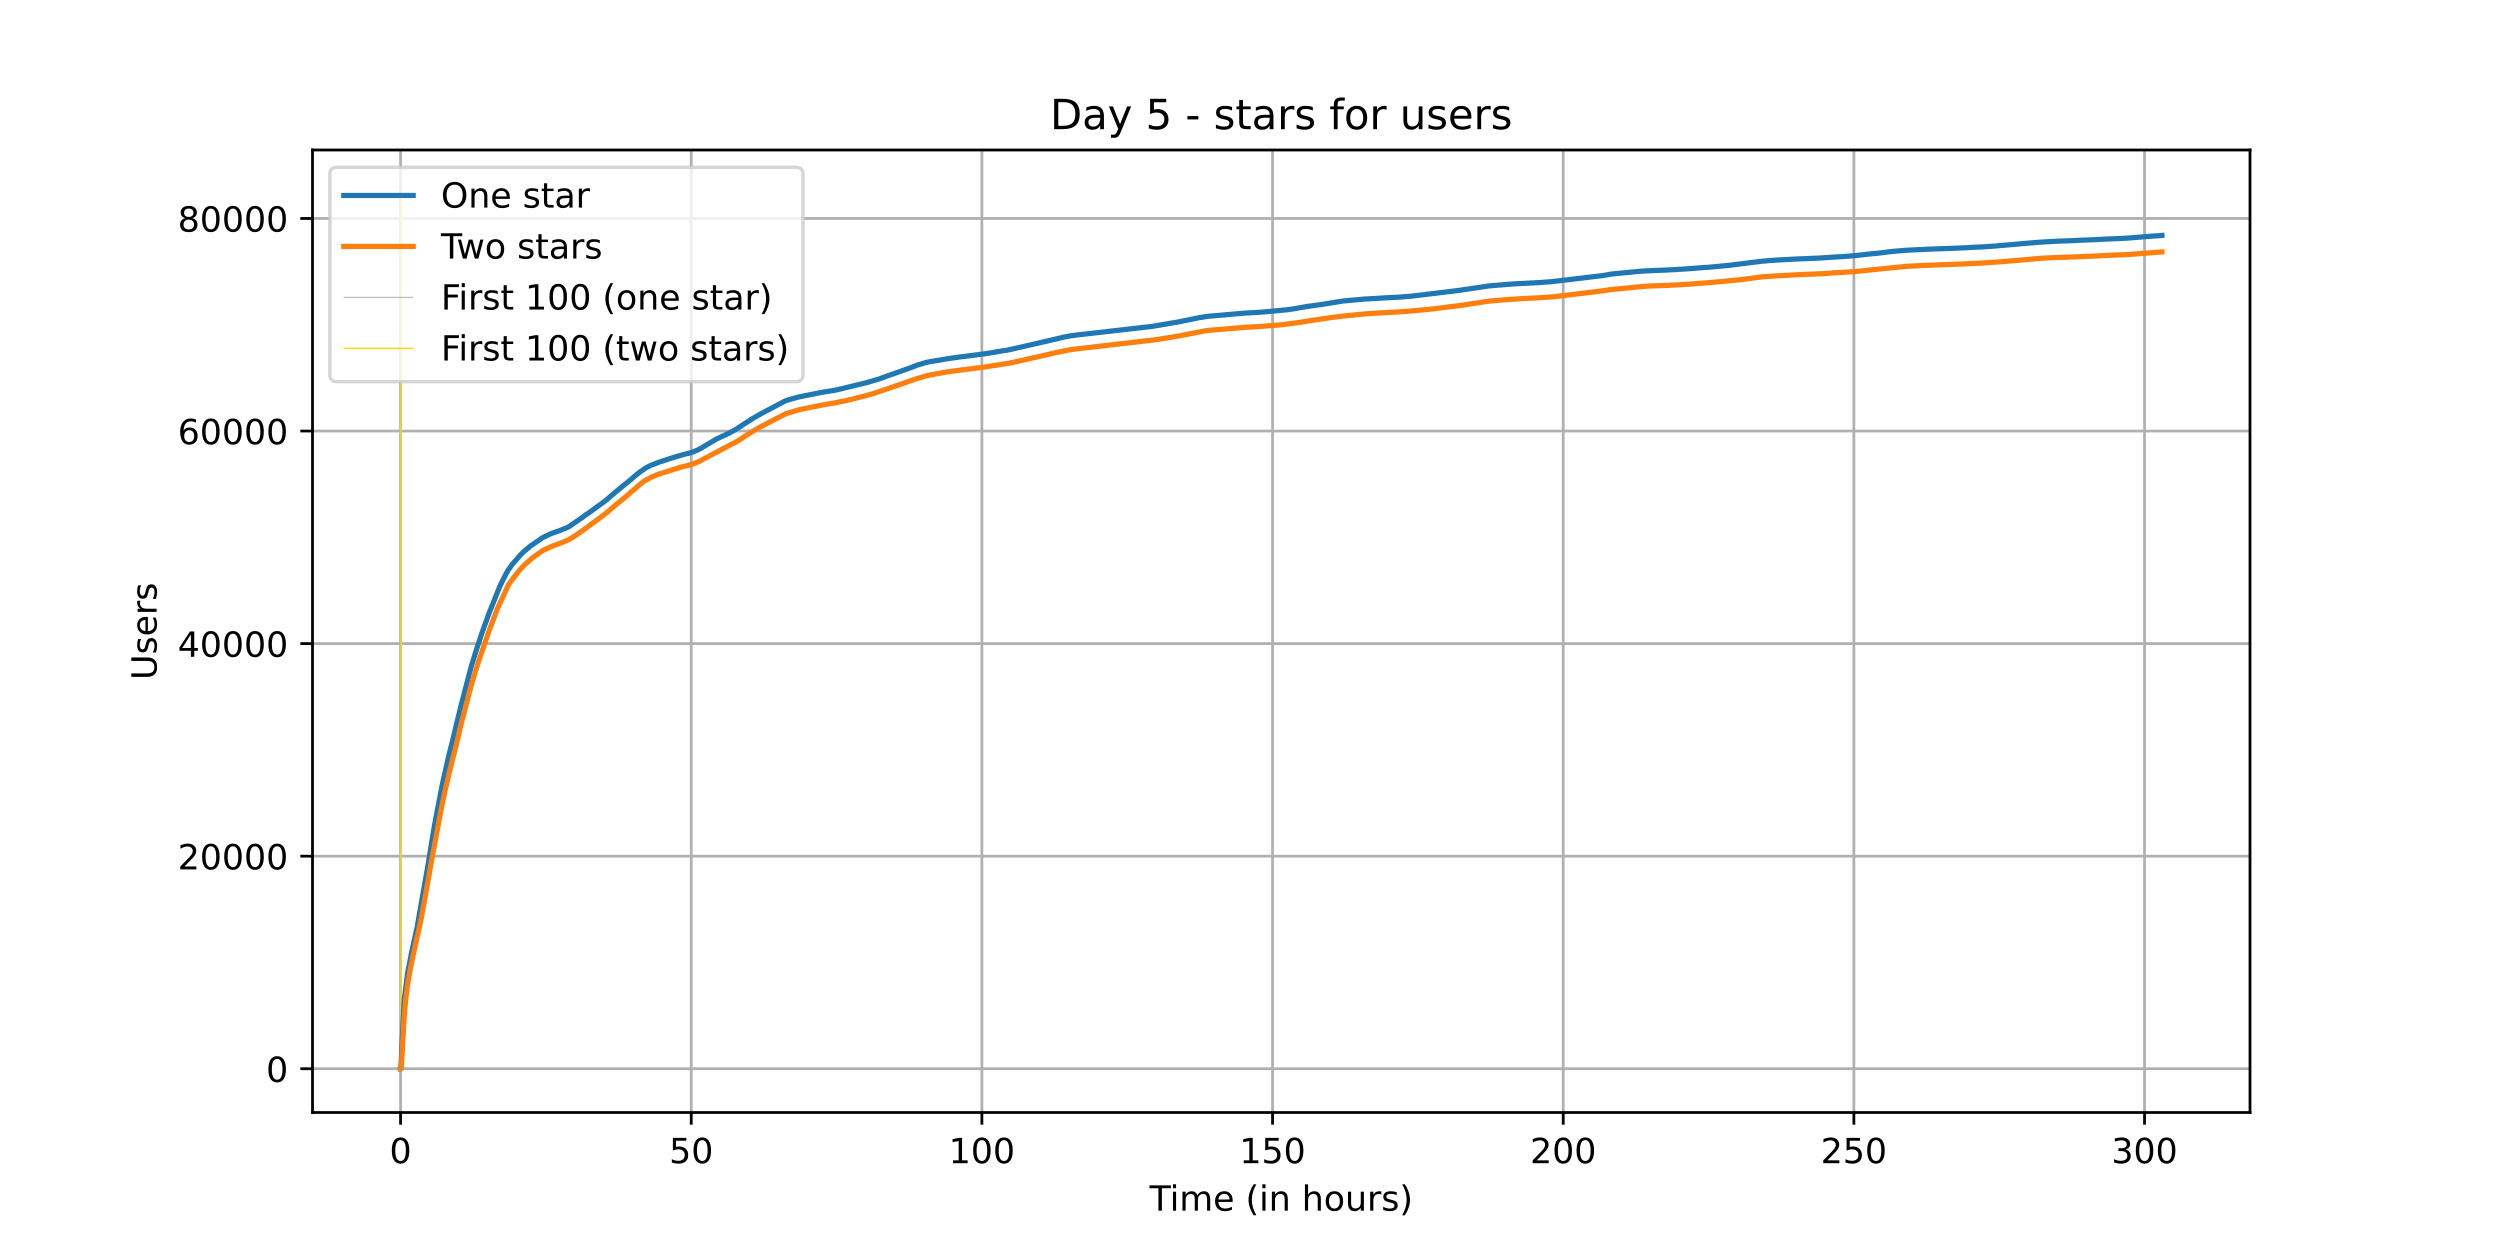 <?xml version="1.0" encoding="utf-8" standalone="no"?>
<!DOCTYPE svg PUBLIC "-//W3C//DTD SVG 1.1//EN"
  "http://www.w3.org/Graphics/SVG/1.1/DTD/svg11.dtd">
<!-- Created with matplotlib (https://matplotlib.org/) -->
<svg height="360pt" version="1.1" viewBox="0 0 720 360" width="720pt" xmlns="http://www.w3.org/2000/svg" xmlns:xlink="http://www.w3.org/1999/xlink">
 <defs>
  <style type="text/css">*{stroke-linecap:butt;stroke-linejoin:round;}</style>
 </defs>
 <g id="figure_1">
  <g id="patch_1">
   <path d="M 0 360 
L 720 360 
L 720 0 
L 0 0 
z
" style="fill:#ffffff;"/>
  </g>
  <g id="axes_1">
   <g id="patch_2">
    <path d="M 90 320.4 
L 648 320.4 
L 648 43.2 
L 90 43.2 
z
" style="fill:#ffffff;"/>
   </g>
   <g id="matplotlib.axis_1">
    <g id="xtick_1">
     <g id="line2d_1">
      <path clip-path="url(#pda68248642)" d="M 115.364 320.4 
L 115.364 43.2 
" style="fill:none;stroke:#b0b0b0;stroke-linecap:square;stroke-width:0.8;"/>
     </g>
     <g id="line2d_2">
      <defs>
       <path d="M 0 0 
L 0 3.5 
" id="m4385852917" style="stroke:#000000;stroke-width:0.8;"/>
      </defs>
      <g>
       <use style="stroke:#000000;stroke-width:0.8;" x="115.364" xlink:href="#m4385852917" y="320.4"/>
      </g>
     </g>
     <g id="text_1">
      <!-- 0 -->
      <g transform="translate(112.182 334.998)scale(0.1 -0.1)">
       <defs>
        <path d="M 31.781 66.406 
Q 24.172 66.406 20.328 58.906 
Q 16.5 51.422 16.5 36.375 
Q 16.5 21.391 20.328 13.891 
Q 24.172 6.391 31.781 6.391 
Q 39.453 6.391 43.281 13.891 
Q 47.125 21.391 47.125 36.375 
Q 47.125 51.422 43.281 58.906 
Q 39.453 66.406 31.781 66.406 
z
M 31.781 74.219 
Q 44.047 74.219 50.516 64.516 
Q 56.984 54.828 56.984 36.375 
Q 56.984 17.969 50.516 8.266 
Q 44.047 -1.422 31.781 -1.422 
Q 19.531 -1.422 13.062 8.266 
Q 6.594 17.969 6.594 36.375 
Q 6.594 54.828 13.062 64.516 
Q 19.531 74.219 31.781 74.219 
z
" id="DejaVuSans-48"/>
       </defs>
       <use xlink:href="#DejaVuSans-48"/>
      </g>
     </g>
    </g>
    <g id="xtick_2">
     <g id="line2d_3">
      <path clip-path="url(#pda68248642)" d="M 199.074 320.4 
L 199.074 43.2 
" style="fill:none;stroke:#b0b0b0;stroke-linecap:square;stroke-width:0.8;"/>
     </g>
     <g id="line2d_4">
      <g>
       <use style="stroke:#000000;stroke-width:0.8;" x="199.074" xlink:href="#m4385852917" y="320.4"/>
      </g>
     </g>
     <g id="text_2">
      <!-- 50 -->
      <g transform="translate(192.712 334.998)scale(0.1 -0.1)">
       <defs>
        <path d="M 10.797 72.906 
L 49.516 72.906 
L 49.516 64.594 
L 19.828 64.594 
L 19.828 46.734 
Q 21.969 47.469 24.109 47.828 
Q 26.266 48.188 28.422 48.188 
Q 40.625 48.188 47.75 41.5 
Q 54.891 34.812 54.891 23.391 
Q 54.891 11.625 47.562 5.094 
Q 40.234 -1.422 26.906 -1.422 
Q 22.312 -1.422 17.547 -0.641 
Q 12.797 0.141 7.719 1.703 
L 7.719 11.625 
Q 12.109 9.234 16.797 8.062 
Q 21.484 6.891 26.703 6.891 
Q 35.156 6.891 40.078 11.328 
Q 45.016 15.766 45.016 23.391 
Q 45.016 31 40.078 35.438 
Q 35.156 39.891 26.703 39.891 
Q 22.75 39.891 18.812 39.016 
Q 14.891 38.141 10.797 36.281 
z
" id="DejaVuSans-53"/>
       </defs>
       <use xlink:href="#DejaVuSans-53"/>
       <use x="63.623" xlink:href="#DejaVuSans-48"/>
      </g>
     </g>
    </g>
    <g id="xtick_3">
     <g id="line2d_5">
      <path clip-path="url(#pda68248642)" d="M 282.785 320.4 
L 282.785 43.2 
" style="fill:none;stroke:#b0b0b0;stroke-linecap:square;stroke-width:0.8;"/>
     </g>
     <g id="line2d_6">
      <g>
       <use style="stroke:#000000;stroke-width:0.8;" x="282.785" xlink:href="#m4385852917" y="320.4"/>
      </g>
     </g>
     <g id="text_3">
      <!-- 100 -->
      <g transform="translate(273.241 334.998)scale(0.1 -0.1)">
       <defs>
        <path d="M 12.406 8.297 
L 28.516 8.297 
L 28.516 63.922 
L 10.984 60.406 
L 10.984 69.391 
L 28.422 72.906 
L 38.281 72.906 
L 38.281 8.297 
L 54.391 8.297 
L 54.391 0 
L 12.406 0 
z
" id="DejaVuSans-49"/>
       </defs>
       <use xlink:href="#DejaVuSans-49"/>
       <use x="63.623" xlink:href="#DejaVuSans-48"/>
       <use x="127.246" xlink:href="#DejaVuSans-48"/>
      </g>
     </g>
    </g>
    <g id="xtick_4">
     <g id="line2d_7">
      <path clip-path="url(#pda68248642)" d="M 366.495 320.4 
L 366.495 43.2 
" style="fill:none;stroke:#b0b0b0;stroke-linecap:square;stroke-width:0.8;"/>
     </g>
     <g id="line2d_8">
      <g>
       <use style="stroke:#000000;stroke-width:0.8;" x="366.495" xlink:href="#m4385852917" y="320.4"/>
      </g>
     </g>
     <g id="text_4">
      <!-- 150 -->
      <g transform="translate(356.951 334.998)scale(0.1 -0.1)">
       <use xlink:href="#DejaVuSans-49"/>
       <use x="63.623" xlink:href="#DejaVuSans-53"/>
       <use x="127.246" xlink:href="#DejaVuSans-48"/>
      </g>
     </g>
    </g>
    <g id="xtick_5">
     <g id="line2d_9">
      <path clip-path="url(#pda68248642)" d="M 450.205 320.4 
L 450.205 43.2 
" style="fill:none;stroke:#b0b0b0;stroke-linecap:square;stroke-width:0.8;"/>
     </g>
     <g id="line2d_10">
      <g>
       <use style="stroke:#000000;stroke-width:0.8;" x="450.205" xlink:href="#m4385852917" y="320.4"/>
      </g>
     </g>
     <g id="text_5">
      <!-- 200 -->
      <g transform="translate(440.662 334.998)scale(0.1 -0.1)">
       <defs>
        <path d="M 19.188 8.297 
L 53.609 8.297 
L 53.609 0 
L 7.328 0 
L 7.328 8.297 
Q 12.938 14.109 22.625 23.891 
Q 32.328 33.688 34.812 36.531 
Q 39.547 41.844 41.422 45.531 
Q 43.312 49.219 43.312 52.781 
Q 43.312 58.594 39.234 62.25 
Q 35.156 65.922 28.609 65.922 
Q 23.969 65.922 18.812 64.312 
Q 13.672 62.703 7.812 59.422 
L 7.812 69.391 
Q 13.766 71.781 18.938 73 
Q 24.125 74.219 28.422 74.219 
Q 39.75 74.219 46.484 68.547 
Q 53.219 62.891 53.219 53.422 
Q 53.219 48.922 51.531 44.891 
Q 49.859 40.875 45.406 35.406 
Q 44.188 33.984 37.641 27.219 
Q 31.109 20.453 19.188 8.297 
z
" id="DejaVuSans-50"/>
       </defs>
       <use xlink:href="#DejaVuSans-50"/>
       <use x="63.623" xlink:href="#DejaVuSans-48"/>
       <use x="127.246" xlink:href="#DejaVuSans-48"/>
      </g>
     </g>
    </g>
    <g id="xtick_6">
     <g id="line2d_11">
      <path clip-path="url(#pda68248642)" d="M 533.916 320.4 
L 533.916 43.2 
" style="fill:none;stroke:#b0b0b0;stroke-linecap:square;stroke-width:0.8;"/>
     </g>
     <g id="line2d_12">
      <g>
       <use style="stroke:#000000;stroke-width:0.8;" x="533.916" xlink:href="#m4385852917" y="320.4"/>
      </g>
     </g>
     <g id="text_6">
      <!-- 250 -->
      <g transform="translate(524.372 334.998)scale(0.1 -0.1)">
       <use xlink:href="#DejaVuSans-50"/>
       <use x="63.623" xlink:href="#DejaVuSans-53"/>
       <use x="127.246" xlink:href="#DejaVuSans-48"/>
      </g>
     </g>
    </g>
    <g id="xtick_7">
     <g id="line2d_13">
      <path clip-path="url(#pda68248642)" d="M 617.626 320.4 
L 617.626 43.2 
" style="fill:none;stroke:#b0b0b0;stroke-linecap:square;stroke-width:0.8;"/>
     </g>
     <g id="line2d_14">
      <g>
       <use style="stroke:#000000;stroke-width:0.8;" x="617.626" xlink:href="#m4385852917" y="320.4"/>
      </g>
     </g>
     <g id="text_7">
      <!-- 300 -->
      <g transform="translate(608.083 334.998)scale(0.1 -0.1)">
       <defs>
        <path d="M 40.578 39.312 
Q 47.656 37.797 51.625 33 
Q 55.609 28.219 55.609 21.188 
Q 55.609 10.406 48.188 4.484 
Q 40.766 -1.422 27.094 -1.422 
Q 22.516 -1.422 17.656 -0.516 
Q 12.797 0.391 7.625 2.203 
L 7.625 11.719 
Q 11.719 9.328 16.594 8.109 
Q 21.484 6.891 26.812 6.891 
Q 36.078 6.891 40.938 10.547 
Q 45.797 14.203 45.797 21.188 
Q 45.797 27.641 41.281 31.266 
Q 36.766 34.906 28.719 34.906 
L 20.219 34.906 
L 20.219 43.016 
L 29.109 43.016 
Q 36.375 43.016 40.234 45.922 
Q 44.094 48.828 44.094 54.297 
Q 44.094 59.906 40.109 62.906 
Q 36.141 65.922 28.719 65.922 
Q 24.656 65.922 20.016 65.031 
Q 15.375 64.156 9.812 62.312 
L 9.812 71.094 
Q 15.438 72.656 20.344 73.438 
Q 25.25 74.219 29.594 74.219 
Q 40.828 74.219 47.359 69.109 
Q 53.906 64.016 53.906 55.328 
Q 53.906 49.266 50.438 45.094 
Q 46.969 40.922 40.578 39.312 
z
" id="DejaVuSans-51"/>
       </defs>
       <use xlink:href="#DejaVuSans-51"/>
       <use x="63.623" xlink:href="#DejaVuSans-48"/>
       <use x="127.246" xlink:href="#DejaVuSans-48"/>
      </g>
     </g>
    </g>
    <g id="text_8">
     <!-- Time (in hours) -->
     <g transform="translate(331.072 348.677)scale(0.1 -0.1)">
      <defs>
       <path d="M -0.297 72.906 
L 61.375 72.906 
L 61.375 64.594 
L 35.5 64.594 
L 35.5 0 
L 25.594 0 
L 25.594 64.594 
L -0.297 64.594 
z
" id="DejaVuSans-84"/>
       <path d="M 9.422 54.688 
L 18.406 54.688 
L 18.406 0 
L 9.422 0 
z
M 9.422 75.984 
L 18.406 75.984 
L 18.406 64.594 
L 9.422 64.594 
z
" id="DejaVuSans-105"/>
       <path d="M 52 44.188 
Q 55.375 50.25 60.062 53.125 
Q 64.75 56 71.094 56 
Q 79.641 56 84.281 50.016 
Q 88.922 44.047 88.922 33.016 
L 88.922 0 
L 79.891 0 
L 79.891 32.719 
Q 79.891 40.578 77.094 44.375 
Q 74.312 48.188 68.609 48.188 
Q 61.625 48.188 57.562 43.547 
Q 53.516 38.922 53.516 30.906 
L 53.516 0 
L 44.484 0 
L 44.484 32.719 
Q 44.484 40.625 41.703 44.406 
Q 38.922 48.188 33.109 48.188 
Q 26.219 48.188 22.156 43.531 
Q 18.109 38.875 18.109 30.906 
L 18.109 0 
L 9.078 0 
L 9.078 54.688 
L 18.109 54.688 
L 18.109 46.188 
Q 21.188 51.219 25.484 53.609 
Q 29.781 56 35.688 56 
Q 41.656 56 45.828 52.969 
Q 50 49.953 52 44.188 
z
" id="DejaVuSans-109"/>
       <path d="M 56.203 29.594 
L 56.203 25.203 
L 14.891 25.203 
Q 15.484 15.922 20.484 11.062 
Q 25.484 6.203 34.422 6.203 
Q 39.594 6.203 44.453 7.469 
Q 49.312 8.734 54.109 11.281 
L 54.109 2.781 
Q 49.266 0.734 44.188 -0.344 
Q 39.109 -1.422 33.891 -1.422 
Q 20.797 -1.422 13.156 6.188 
Q 5.516 13.812 5.516 26.812 
Q 5.516 40.234 12.766 48.109 
Q 20.016 56 32.328 56 
Q 43.359 56 49.781 48.891 
Q 56.203 41.797 56.203 29.594 
z
M 47.219 32.234 
Q 47.125 39.594 43.094 43.984 
Q 39.062 48.391 32.422 48.391 
Q 24.906 48.391 20.391 44.141 
Q 15.875 39.891 15.188 32.172 
z
" id="DejaVuSans-101"/>
       <path id="DejaVuSans-32"/>
       <path d="M 31 75.875 
Q 24.469 64.656 21.281 53.656 
Q 18.109 42.672 18.109 31.391 
Q 18.109 20.125 21.312 9.062 
Q 24.516 -2 31 -13.188 
L 23.188 -13.188 
Q 15.875 -1.703 12.234 9.375 
Q 8.594 20.453 8.594 31.391 
Q 8.594 42.281 12.203 53.312 
Q 15.828 64.359 23.188 75.875 
z
" id="DejaVuSans-40"/>
       <path d="M 54.891 33.016 
L 54.891 0 
L 45.906 0 
L 45.906 32.719 
Q 45.906 40.484 42.875 44.328 
Q 39.844 48.188 33.797 48.188 
Q 26.516 48.188 22.312 43.547 
Q 18.109 38.922 18.109 30.906 
L 18.109 0 
L 9.078 0 
L 9.078 54.688 
L 18.109 54.688 
L 18.109 46.188 
Q 21.344 51.125 25.703 53.562 
Q 30.078 56 35.797 56 
Q 45.219 56 50.047 50.172 
Q 54.891 44.344 54.891 33.016 
z
" id="DejaVuSans-110"/>
       <path d="M 54.891 33.016 
L 54.891 0 
L 45.906 0 
L 45.906 32.719 
Q 45.906 40.484 42.875 44.328 
Q 39.844 48.188 33.797 48.188 
Q 26.516 48.188 22.312 43.547 
Q 18.109 38.922 18.109 30.906 
L 18.109 0 
L 9.078 0 
L 9.078 75.984 
L 18.109 75.984 
L 18.109 46.188 
Q 21.344 51.125 25.703 53.562 
Q 30.078 56 35.797 56 
Q 45.219 56 50.047 50.172 
Q 54.891 44.344 54.891 33.016 
z
" id="DejaVuSans-104"/>
       <path d="M 30.609 48.391 
Q 23.391 48.391 19.188 42.75 
Q 14.984 37.109 14.984 27.297 
Q 14.984 17.484 19.156 11.844 
Q 23.344 6.203 30.609 6.203 
Q 37.797 6.203 41.984 11.859 
Q 46.188 17.531 46.188 27.297 
Q 46.188 37.016 41.984 42.703 
Q 37.797 48.391 30.609 48.391 
z
M 30.609 56 
Q 42.328 56 49.016 48.375 
Q 55.719 40.766 55.719 27.297 
Q 55.719 13.875 49.016 6.219 
Q 42.328 -1.422 30.609 -1.422 
Q 18.844 -1.422 12.172 6.219 
Q 5.516 13.875 5.516 27.297 
Q 5.516 40.766 12.172 48.375 
Q 18.844 56 30.609 56 
z
" id="DejaVuSans-111"/>
       <path d="M 8.5 21.578 
L 8.5 54.688 
L 17.484 54.688 
L 17.484 21.922 
Q 17.484 14.156 20.5 10.266 
Q 23.531 6.391 29.594 6.391 
Q 36.859 6.391 41.078 11.031 
Q 45.312 15.672 45.312 23.688 
L 45.312 54.688 
L 54.297 54.688 
L 54.297 0 
L 45.312 0 
L 45.312 8.406 
Q 42.047 3.422 37.719 1 
Q 33.406 -1.422 27.688 -1.422 
Q 18.266 -1.422 13.375 4.438 
Q 8.5 10.297 8.5 21.578 
z
M 31.109 56 
z
" id="DejaVuSans-117"/>
       <path d="M 41.109 46.297 
Q 39.594 47.172 37.812 47.578 
Q 36.031 48 33.891 48 
Q 26.266 48 22.188 43.047 
Q 18.109 38.094 18.109 28.812 
L 18.109 0 
L 9.078 0 
L 9.078 54.688 
L 18.109 54.688 
L 18.109 46.188 
Q 20.953 51.172 25.484 53.578 
Q 30.031 56 36.531 56 
Q 37.453 56 38.578 55.875 
Q 39.703 55.766 41.062 55.516 
z
" id="DejaVuSans-114"/>
       <path d="M 44.281 53.078 
L 44.281 44.578 
Q 40.484 46.531 36.375 47.5 
Q 32.281 48.484 27.875 48.484 
Q 21.188 48.484 17.844 46.438 
Q 14.5 44.391 14.5 40.281 
Q 14.5 37.156 16.891 35.375 
Q 19.281 33.594 26.516 31.984 
L 29.594 31.297 
Q 39.156 29.25 43.188 25.516 
Q 47.219 21.781 47.219 15.094 
Q 47.219 7.469 41.188 3.016 
Q 35.156 -1.422 24.609 -1.422 
Q 20.219 -1.422 15.453 -0.562 
Q 10.688 0.297 5.422 2 
L 5.422 11.281 
Q 10.406 8.688 15.234 7.391 
Q 20.062 6.109 24.812 6.109 
Q 31.156 6.109 34.562 8.281 
Q 37.984 10.453 37.984 14.406 
Q 37.984 18.062 35.516 20.016 
Q 33.062 21.969 24.703 23.781 
L 21.578 24.516 
Q 13.234 26.266 9.516 29.906 
Q 5.812 33.547 5.812 39.891 
Q 5.812 47.609 11.281 51.797 
Q 16.75 56 26.812 56 
Q 31.781 56 36.172 55.266 
Q 40.578 54.547 44.281 53.078 
z
" id="DejaVuSans-115"/>
       <path d="M 8.016 75.875 
L 15.828 75.875 
Q 23.141 64.359 26.781 53.312 
Q 30.422 42.281 30.422 31.391 
Q 30.422 20.453 26.781 9.375 
Q 23.141 -1.703 15.828 -13.188 
L 8.016 -13.188 
Q 14.5 -2 17.703 9.062 
Q 20.906 20.125 20.906 31.391 
Q 20.906 42.672 17.703 53.656 
Q 14.5 64.656 8.016 75.875 
z
" id="DejaVuSans-41"/>
      </defs>
      <use xlink:href="#DejaVuSans-84"/>
      <use x="57.959" xlink:href="#DejaVuSans-105"/>
      <use x="85.742" xlink:href="#DejaVuSans-109"/>
      <use x="183.154" xlink:href="#DejaVuSans-101"/>
      <use x="244.678" xlink:href="#DejaVuSans-32"/>
      <use x="276.465" xlink:href="#DejaVuSans-40"/>
      <use x="315.479" xlink:href="#DejaVuSans-105"/>
      <use x="343.262" xlink:href="#DejaVuSans-110"/>
      <use x="406.641" xlink:href="#DejaVuSans-32"/>
      <use x="438.428" xlink:href="#DejaVuSans-104"/>
      <use x="501.807" xlink:href="#DejaVuSans-111"/>
      <use x="562.988" xlink:href="#DejaVuSans-117"/>
      <use x="626.367" xlink:href="#DejaVuSans-114"/>
      <use x="667.48" xlink:href="#DejaVuSans-115"/>
      <use x="719.58" xlink:href="#DejaVuSans-41"/>
     </g>
    </g>
   </g>
   <g id="matplotlib.axis_2">
    <g id="ytick_1">
     <g id="line2d_15">
      <path clip-path="url(#pda68248642)" d="M 90 307.8 
L 648 307.8 
" style="fill:none;stroke:#b0b0b0;stroke-linecap:square;stroke-width:0.8;"/>
     </g>
     <g id="line2d_16">
      <defs>
       <path d="M 0 0 
L -3.5 0 
" id="mb5c62926d9" style="stroke:#000000;stroke-width:0.8;"/>
      </defs>
      <g>
       <use style="stroke:#000000;stroke-width:0.8;" x="90" xlink:href="#mb5c62926d9" y="307.8"/>
      </g>
     </g>
     <g id="text_9">
      <!-- 0 -->
      <g transform="translate(76.638 311.599)scale(0.1 -0.1)">
       <use xlink:href="#DejaVuSans-48"/>
      </g>
     </g>
    </g>
    <g id="ytick_2">
     <g id="line2d_17">
      <path clip-path="url(#pda68248642)" d="M 90 246.579 
L 648 246.579 
" style="fill:none;stroke:#b0b0b0;stroke-linecap:square;stroke-width:0.8;"/>
     </g>
     <g id="line2d_18">
      <g>
       <use style="stroke:#000000;stroke-width:0.8;" x="90" xlink:href="#mb5c62926d9" y="246.579"/>
      </g>
     </g>
     <g id="text_10">
      <!-- 20000 -->
      <g transform="translate(51.188 250.378)scale(0.1 -0.1)">
       <use xlink:href="#DejaVuSans-50"/>
       <use x="63.623" xlink:href="#DejaVuSans-48"/>
       <use x="127.246" xlink:href="#DejaVuSans-48"/>
       <use x="190.869" xlink:href="#DejaVuSans-48"/>
       <use x="254.492" xlink:href="#DejaVuSans-48"/>
      </g>
     </g>
    </g>
    <g id="ytick_3">
     <g id="line2d_19">
      <path clip-path="url(#pda68248642)" d="M 90 185.357 
L 648 185.357 
" style="fill:none;stroke:#b0b0b0;stroke-linecap:square;stroke-width:0.8;"/>
     </g>
     <g id="line2d_20">
      <g>
       <use style="stroke:#000000;stroke-width:0.8;" x="90" xlink:href="#mb5c62926d9" y="185.357"/>
      </g>
     </g>
     <g id="text_11">
      <!-- 40000 -->
      <g transform="translate(51.188 189.156)scale(0.1 -0.1)">
       <defs>
        <path d="M 37.797 64.312 
L 12.891 25.391 
L 37.797 25.391 
z
M 35.203 72.906 
L 47.609 72.906 
L 47.609 25.391 
L 58.016 25.391 
L 58.016 17.188 
L 47.609 17.188 
L 47.609 0 
L 37.797 0 
L 37.797 17.188 
L 4.891 17.188 
L 4.891 26.703 
z
" id="DejaVuSans-52"/>
       </defs>
       <use xlink:href="#DejaVuSans-52"/>
       <use x="63.623" xlink:href="#DejaVuSans-48"/>
       <use x="127.246" xlink:href="#DejaVuSans-48"/>
       <use x="190.869" xlink:href="#DejaVuSans-48"/>
       <use x="254.492" xlink:href="#DejaVuSans-48"/>
      </g>
     </g>
    </g>
    <g id="ytick_4">
     <g id="line2d_21">
      <path clip-path="url(#pda68248642)" d="M 90 124.136 
L 648 124.136 
" style="fill:none;stroke:#b0b0b0;stroke-linecap:square;stroke-width:0.8;"/>
     </g>
     <g id="line2d_22">
      <g>
       <use style="stroke:#000000;stroke-width:0.8;" x="90" xlink:href="#mb5c62926d9" y="124.136"/>
      </g>
     </g>
     <g id="text_12">
      <!-- 60000 -->
      <g transform="translate(51.188 127.935)scale(0.1 -0.1)">
       <defs>
        <path d="M 33.016 40.375 
Q 26.375 40.375 22.484 35.828 
Q 18.609 31.297 18.609 23.391 
Q 18.609 15.531 22.484 10.953 
Q 26.375 6.391 33.016 6.391 
Q 39.656 6.391 43.531 10.953 
Q 47.406 15.531 47.406 23.391 
Q 47.406 31.297 43.531 35.828 
Q 39.656 40.375 33.016 40.375 
z
M 52.594 71.297 
L 52.594 62.312 
Q 48.875 64.062 45.094 64.984 
Q 41.312 65.922 37.594 65.922 
Q 27.828 65.922 22.672 59.328 
Q 17.531 52.734 16.797 39.406 
Q 19.672 43.656 24.016 45.922 
Q 28.375 48.188 33.594 48.188 
Q 44.578 48.188 50.953 41.516 
Q 57.328 34.859 57.328 23.391 
Q 57.328 12.156 50.688 5.359 
Q 44.047 -1.422 33.016 -1.422 
Q 20.359 -1.422 13.672 8.266 
Q 6.984 17.969 6.984 36.375 
Q 6.984 53.656 15.188 63.938 
Q 23.391 74.219 37.203 74.219 
Q 40.922 74.219 44.703 73.484 
Q 48.484 72.75 52.594 71.297 
z
" id="DejaVuSans-54"/>
       </defs>
       <use xlink:href="#DejaVuSans-54"/>
       <use x="63.623" xlink:href="#DejaVuSans-48"/>
       <use x="127.246" xlink:href="#DejaVuSans-48"/>
       <use x="190.869" xlink:href="#DejaVuSans-48"/>
       <use x="254.492" xlink:href="#DejaVuSans-48"/>
      </g>
     </g>
    </g>
    <g id="ytick_5">
     <g id="line2d_23">
      <path clip-path="url(#pda68248642)" d="M 90 62.915 
L 648 62.915 
" style="fill:none;stroke:#b0b0b0;stroke-linecap:square;stroke-width:0.8;"/>
     </g>
     <g id="line2d_24">
      <g>
       <use style="stroke:#000000;stroke-width:0.8;" x="90" xlink:href="#mb5c62926d9" y="62.915"/>
      </g>
     </g>
     <g id="text_13">
      <!-- 80000 -->
      <g transform="translate(51.188 66.714)scale(0.1 -0.1)">
       <defs>
        <path d="M 31.781 34.625 
Q 24.75 34.625 20.719 30.859 
Q 16.703 27.094 16.703 20.516 
Q 16.703 13.922 20.719 10.156 
Q 24.75 6.391 31.781 6.391 
Q 38.812 6.391 42.859 10.172 
Q 46.922 13.969 46.922 20.516 
Q 46.922 27.094 42.891 30.859 
Q 38.875 34.625 31.781 34.625 
z
M 21.922 38.812 
Q 15.578 40.375 12.031 44.719 
Q 8.5 49.078 8.5 55.328 
Q 8.5 64.062 14.719 69.141 
Q 20.953 74.219 31.781 74.219 
Q 42.672 74.219 48.875 69.141 
Q 55.078 64.062 55.078 55.328 
Q 55.078 49.078 51.531 44.719 
Q 48 40.375 41.703 38.812 
Q 48.828 37.156 52.797 32.312 
Q 56.781 27.484 56.781 20.516 
Q 56.781 9.906 50.312 4.234 
Q 43.844 -1.422 31.781 -1.422 
Q 19.734 -1.422 13.25 4.234 
Q 6.781 9.906 6.781 20.516 
Q 6.781 27.484 10.781 32.312 
Q 14.797 37.156 21.922 38.812 
z
M 18.312 54.391 
Q 18.312 48.734 21.844 45.562 
Q 25.391 42.391 31.781 42.391 
Q 38.141 42.391 41.719 45.562 
Q 45.312 48.734 45.312 54.391 
Q 45.312 60.062 41.719 63.234 
Q 38.141 66.406 31.781 66.406 
Q 25.391 66.406 21.844 63.234 
Q 18.312 60.062 18.312 54.391 
z
" id="DejaVuSans-56"/>
       </defs>
       <use xlink:href="#DejaVuSans-56"/>
       <use x="63.623" xlink:href="#DejaVuSans-48"/>
       <use x="127.246" xlink:href="#DejaVuSans-48"/>
       <use x="190.869" xlink:href="#DejaVuSans-48"/>
       <use x="254.492" xlink:href="#DejaVuSans-48"/>
      </g>
     </g>
    </g>
    <g id="text_14">
     <!-- Users -->
     <g transform="translate(45.108 195.801)rotate(-90)scale(0.1 -0.1)">
      <defs>
       <path d="M 8.688 72.906 
L 18.609 72.906 
L 18.609 28.609 
Q 18.609 16.891 22.844 11.734 
Q 27.094 6.594 36.625 6.594 
Q 46.094 6.594 50.344 11.734 
Q 54.594 16.891 54.594 28.609 
L 54.594 72.906 
L 64.5 72.906 
L 64.5 27.391 
Q 64.5 13.141 57.438 5.859 
Q 50.391 -1.422 36.625 -1.422 
Q 22.797 -1.422 15.734 5.859 
Q 8.688 13.141 8.688 27.391 
z
" id="DejaVuSans-85"/>
      </defs>
      <use xlink:href="#DejaVuSans-85"/>
      <use x="73.193" xlink:href="#DejaVuSans-115"/>
      <use x="125.293" xlink:href="#DejaVuSans-101"/>
      <use x="186.816" xlink:href="#DejaVuSans-114"/>
      <use x="227.93" xlink:href="#DejaVuSans-115"/>
     </g>
    </g>
   </g>
   <g id="LineCollection_1">
    <path clip-path="url(#pda68248642)" d="M 115.473 307.8 
L 115.473 55.8 
" style="fill:none;stroke:#c0c0c0;stroke-width:0.4;"/>
   </g>
   <g id="LineCollection_2">
    <path clip-path="url(#pda68248642)" d="M 115.528 307.8 
L 115.528 55.8 
" style="fill:none;stroke:#ffd700;stroke-width:0.4;"/>
   </g>
   <g id="line2d_25">
    <path clip-path="url(#pda68248642)" d="M 115.364 307.8 
L 115.421 307.785 
L 115.504 307.071 
L 115.771 300.539 
L 116.443 287.762 
L 117.401 280.195 
L 118.6 274.033 
L 118.766 273.32 
L 120.162 266.898 
L 123.336 248.755 
L 124.739 240.046 
L 124.91 239.024 
L 125.186 237.503 
L 125.956 233.346 
L 126.263 231.766 
L 127.422 225.763 
L 129.108 218.258 
L 129.797 215.469 
L 130.076 214.361 
L 130.712 211.826 
L 132.095 206.007 
L 132.731 203.418 
L 135.566 192.499 
L 135.732 191.92 
L 136.077 190.791 
L 136.339 189.937 
L 136.907 188.103 
L 137.14 187.326 
L 138.658 182.7 
L 139.257 181.007 
L 139.506 180.297 
L 139.7 179.795 
L 140.784 176.783 
L 141.033 176.153 
L 143.821 169.176 
L 144.346 168.047 
L 144.346 168.047 
L 144.842 167.034 
L 144.871 166.972 
L 145.562 165.607 
L 146.341 164.187 
L 146.747 163.657 
L 147.502 162.568 
L 150.144 159.537 
L 150.42 159.295 
L 150.959 158.766 
L 151.401 158.429 
L 152.591 157.422 
L 152.767 157.263 
L 156.249 154.851 
L 157.989 154.015 
L 158.209 153.905 
L 158.761 153.666 
L 159.59 153.372 
L 160.073 153.185 
L 161.014 152.876 
L 161.373 152.726 
L 163.143 152.019 
L 163.558 151.839 
L 163.806 151.707 
L 167.899 148.888 
L 168.59 148.343 
L 169.807 147.541 
L 170.277 147.189 
L 173.734 144.666 
L 174.01 144.461 
L 174.619 144.002 
L 175.835 142.937 
L 177.743 141.333 
L 179.844 139.6 
L 180.84 138.82 
L 181.365 138.345 
L 181.753 138.058 
L 182.997 136.959 
L 183.218 136.775 
L 184.352 135.897 
L 185.845 134.859 
L 186.094 134.697 
L 186.453 134.522 
L 187.283 134.1 
L 189.965 133.041 
L 190.546 132.869 
L 191.625 132.505 
L 192.592 132.183 
L 193.146 132 
L 194.472 131.596 
L 194.86 131.467 
L 197.044 130.873 
L 197.404 130.763 
L 198.509 130.506 
L 199.09 130.335 
L 200.86 129.64 
L 201.164 129.465 
L 201.579 129.266 
L 205.063 127.197 
L 205.45 126.964 
L 205.837 126.732 
L 206.224 126.496 
L 209.736 124.852 
L 209.985 124.711 
L 211.534 123.9 
L 216.485 120.711 
L 216.817 120.493 
L 217.453 120.135 
L 218.394 119.609 
L 218.753 119.376 
L 225.835 115.614 
L 226.388 115.381 
L 226.886 115.222 
L 227.882 114.898 
L 228.131 114.861 
L 230.233 114.279 
L 230.925 114.163 
L 232.031 113.93 
L 236.897 112.957 
L 237.561 112.847 
L 240.3 112.433 
L 241.466 112.158 
L 242.464 111.938 
L 246.367 110.976 
L 246.782 110.869 
L 247.252 110.759 
L 248.552 110.441 
L 249.603 110.214 
L 250.571 109.908 
L 252.202 109.431 
L 252.922 109.235 
L 253.779 108.932 
L 255.605 108.249 
L 256.49 107.949 
L 257.099 107.741 
L 262.188 105.923 
L 264.373 105.084 
L 267.195 104.267 
L 269.242 103.927 
L 271.123 103.621 
L 271.704 103.51 
L 272.423 103.382 
L 273.198 103.272 
L 274.636 103.06 
L 275.411 102.953 
L 276.821 102.748 
L 277.871 102.638 
L 283.789 101.867 
L 284.065 101.815 
L 285.614 101.585 
L 286.278 101.481 
L 286.803 101.368 
L 288.545 101.065 
L 288.96 100.991 
L 289.928 100.881 
L 290.869 100.685 
L 291.34 100.575 
L 304.756 97.483 
L 304.977 97.413 
L 305.503 97.312 
L 306.222 97.11 
L 307.66 96.853 
L 307.965 96.779 
L 308.684 96.669 
L 309.79 96.534 
L 310.51 96.427 
L 311.45 96.329 
L 331.938 93.984 
L 332.187 93.932 
L 332.879 93.825 
L 333.349 93.739 
L 335.507 93.375 
L 336.171 93.271 
L 337.001 93.106 
L 339.158 92.763 
L 339.684 92.653 
L 345.47 91.474 
L 346.217 91.367 
L 346.991 91.223 
L 347.738 91.113 
L 352.082 90.74 
L 353.162 90.633 
L 353.909 90.577 
L 358.748 90.149 
L 360.989 90.039 
L 363.146 89.907 
L 364.473 89.797 
L 370.619 89.221 
L 371.393 89.114 
L 372.97 88.882 
L 374.352 88.621 
L 374.739 88.563 
L 376.426 88.266 
L 376.757 88.205 
L 377.255 88.156 
L 378.057 88.046 
L 378.306 88.003 
L 379.633 87.826 
L 380.491 87.715 
L 382.51 87.376 
L 383.284 87.271 
L 383.506 87.216 
L 385.719 86.867 
L 386.051 86.806 
L 386.77 86.696 
L 392.911 86.133 
L 394.792 86.023 
L 396.672 85.928 
L 398.276 85.817 
L 400.405 85.695 
L 402.811 85.585 
L 406.491 85.285 
L 407.432 85.175 
L 419.959 83.666 
L 420.484 83.598 
L 421.175 83.494 
L 421.701 83.384 
L 422.613 83.274 
L 424.244 83.02 
L 425.102 82.909 
L 425.738 82.811 
L 428.254 82.426 
L 428.669 82.358 
L 432.65 82.025 
L 433.978 81.915 
L 436.798 81.713 
L 444.074 81.339 
L 444.958 81.25 
L 446.701 81.14 
L 461.137 79.42 
L 462.741 79.175 
L 463.321 79.065 
L 464.095 78.924 
L 472.613 78.1 
L 474.659 77.99 
L 476.401 77.908 
L 479.277 77.797 
L 481.075 77.712 
L 483.121 77.605 
L 483.84 77.553 
L 485.72 77.442 
L 486.467 77.387 
L 490.228 77.084 
L 492.002 76.974 
L 497.781 76.438 
L 498.666 76.328 
L 506.715 75.321 
L 507.739 75.205 
L 509.094 75.095 
L 509.952 75.015 
L 511.611 74.905 
L 513.492 74.81 
L 515.262 74.7 
L 517.115 74.608 
L 519.881 74.498 
L 521.46 74.43 
L 523.98 74.32 
L 526.386 74.167 
L 527.741 74.063 
L 528.156 74.038 
L 530.23 73.931 
L 530.949 73.882 
L 534.378 73.61 
L 535.373 73.503 
L 535.623 73.466 
L 536.562 73.359 
L 537.143 73.282 
L 538.249 73.172 
L 539.19 73.074 
L 540.379 72.964 
L 541.32 72.869 
L 542.26 72.762 
L 543.616 72.572 
L 544.584 72.468 
L 544.999 72.407 
L 549.01 72.07 
L 551.334 71.963 
L 551.998 71.926 
L 554.376 71.816 
L 555.068 71.776 
L 557.86 71.669 
L 558.469 71.648 
L 561.842 71.538 
L 563.501 71.467 
L 566.101 71.357 
L 568.313 71.219 
L 570.995 71.109 
L 573.651 70.922 
L 575.172 70.818 
L 575.698 70.754 
L 577.025 70.644 
L 581.341 70.273 
L 582.393 70.163 
L 586.404 69.833 
L 588.008 69.722 
L 590.193 69.594 
L 592.047 69.484 
L 593.596 69.422 
L 596.887 69.312 
L 598.822 69.205 
L 601.589 69.095 
L 603.138 69.034 
L 605.103 68.923 
L 606.928 68.832 
L 609.97 68.721 
L 611.823 68.623 
L 613.565 68.513 
L 617.298 68.207 
L 618.598 68.1 
L 619.372 68.039 
L 621.779 67.88 
L 622.636 67.8 
L 622.636 67.8 
" style="fill:none;stroke:#1f77b4;stroke-linecap:square;stroke-width:1.5;"/>
   </g>
   <g id="line2d_26">
    <path clip-path="url(#pda68248642)" d="M 115.364 307.8 
L 115.476 307.754 
L 115.585 306.964 
L 115.855 302.419 
L 116.332 294.031 
L 116.802 288.325 
L 117.355 283.709 
L 118.102 279.421 
L 119.015 275.019 
L 121.238 264.924 
L 123.474 252.588 
L 124.026 249.331 
L 126.925 233.762 
L 127.395 231.429 
L 128.03 228.43 
L 128.445 226.553 
L 129.496 222.075 
L 130.242 219.093 
L 130.795 216.935 
L 131.321 214.826 
L 131.708 213.185 
L 132.143 211.346 
L 132.502 209.806 
L 132.621 209.338 
L 133.192 206.987 
L 133.422 206.182 
L 134.777 200.938 
L 135.524 198.11 
L 135.883 196.827 
L 137.195 192.499 
L 137.681 191.002 
L 138.013 189.918 
L 138.437 188.672 
L 139.128 186.719 
L 139.866 184.509 
L 139.948 184.307 
L 140.895 181.574 
L 143.241 175.326 
L 146.507 168.292 
L 149.134 164.778 
L 150.061 163.743 
L 150.268 163.495 
L 151.58 162.2 
L 151.994 161.873 
L 153.088 160.89 
L 153.365 160.682 
L 153.558 160.511 
L 153.89 160.269 
L 154.222 160.045 
L 154.507 159.834 
L 156.277 158.582 
L 157.906 157.795 
L 158.375 157.584 
L 159.286 157.208 
L 160.087 156.92 
L 160.323 156.822 
L 160.627 156.712 
L 162.368 156.051 
L 162.922 155.818 
L 163.889 155.377 
L 165.769 154.223 
L 167.595 152.956 
L 168.369 152.399 
L 173.181 148.839 
L 173.706 148.425 
L 174.342 147.942 
L 174.674 147.685 
L 177.743 145.083 
L 177.964 144.902 
L 180.702 142.64 
L 180.951 142.447 
L 181.338 142.11 
L 181.587 141.85 
L 182.167 141.373 
L 182.305 141.275 
L 182.637 141.002 
L 182.858 140.767 
L 183.329 140.357 
L 183.522 140.179 
L 184.02 139.747 
L 185.513 138.575 
L 185.928 138.327 
L 186.481 138.024 
L 187.062 137.721 
L 187.642 137.406 
L 188.638 136.977 
L 189.164 136.76 
L 189.412 136.637 
L 196.187 134.519 
L 196.961 134.326 
L 198.343 133.98 
L 198.786 133.87 
L 199.92 133.484 
L 201.275 132.94 
L 201.606 132.756 
L 208.851 128.902 
L 209.099 128.783 
L 209.404 128.636 
L 210.511 128.036 
L 211.286 127.662 
L 211.7 127.476 
L 212.115 127.169 
L 213.167 126.585 
L 213.361 126.453 
L 214.881 125.425 
L 216.264 124.546 
L 216.762 124.249 
L 218.338 123.322 
L 218.726 123.132 
L 219.058 122.918 
L 219.888 122.492 
L 220.496 122.177 
L 221.631 121.552 
L 222.073 121.341 
L 223.456 120.616 
L 226.444 119.1 
L 229.735 118.115 
L 230.482 117.922 
L 236.87 116.633 
L 238.778 116.309 
L 241.105 115.902 
L 241.521 115.798 
L 242.049 115.681 
L 243.656 115.39 
L 247.695 114.377 
L 248.082 114.285 
L 250.571 113.618 
L 251.014 113.496 
L 252.23 113.113 
L 263.488 109.235 
L 263.875 109.1 
L 267.222 108.114 
L 267.831 108.004 
L 269.408 107.719 
L 272.064 107.236 
L 272.755 107.126 
L 273.142 107.077 
L 274.802 106.816 
L 275.715 106.706 
L 283.402 105.739 
L 283.872 105.65 
L 285.725 105.35 
L 286.61 105.243 
L 287.218 105.148 
L 287.743 105.038 
L 289.54 104.75 
L 290.315 104.646 
L 290.979 104.539 
L 302.82 101.857 
L 303.235 101.75 
L 304.037 101.551 
L 308.407 100.688 
L 309.237 100.578 
L 333.128 97.808 
L 333.571 97.734 
L 335.534 97.416 
L 336.254 97.309 
L 338.467 96.935 
L 340.016 96.654 
L 340.542 96.537 
L 342.147 96.247 
L 346.133 95.466 
L 346.631 95.362 
L 347.296 95.255 
L 348.181 95.145 
L 352.414 94.783 
L 353.687 94.673 
L 357.449 94.364 
L 358.776 94.254 
L 360.491 94.174 
L 362.288 94.07 
L 362.758 94.024 
L 364.279 93.914 
L 368.012 93.614 
L 369.29 93.504 
L 374.462 92.827 
L 374.877 92.76 
L 376.73 92.451 
L 377.172 92.374 
L 380.325 91.918 
L 380.74 91.854 
L 383.783 91.404 
L 384.308 91.343 
L 385.055 91.232 
L 385.387 91.168 
L 393.713 90.351 
L 395.317 90.244 
L 396.064 90.189 
L 398.221 90.078 
L 400.184 89.968 
L 402.257 89.858 
L 404.694 89.702 
L 406.16 89.592 
L 412.99 88.94 
L 413.682 88.83 
L 421.617 87.841 
L 421.894 87.789 
L 423.94 87.449 
L 425.129 87.293 
L 425.876 87.186 
L 427.95 86.84 
L 428.918 86.73 
L 429.305 86.678 
L 430.66 86.567 
L 434.393 86.261 
L 436.024 86.151 
L 436.688 86.111 
L 438.377 86.001 
L 440.396 85.891 
L 442.912 85.781 
L 443.603 85.741 
L 444.958 85.634 
L 445.705 85.579 
L 447.42 85.468 
L 460.39 83.917 
L 460.805 83.846 
L 461.662 83.745 
L 461.911 83.708 
L 463.625 83.439 
L 473.249 82.493 
L 474.963 82.386 
L 475.599 82.352 
L 478.613 82.242 
L 479.941 82.205 
L 482.014 82.095 
L 483.895 82 
L 485.72 81.893 
L 486.163 81.856 
L 487.711 81.746 
L 492.693 81.361 
L 498.168 80.859 
L 499.136 80.751 
L 499.579 80.715 
L 500.519 80.604 
L 500.989 80.559 
L 502.04 80.454 
L 502.566 80.393 
L 506.798 79.821 
L 507.185 79.769 
L 508.347 79.659 
L 510.643 79.518 
L 512.607 79.408 
L 513.05 79.377 
L 515.152 79.27 
L 515.898 79.212 
L 518.111 79.101 
L 519.826 79.025 
L 522.762 78.924 
L 523.122 78.884 
L 525.502 78.774 
L 526.137 78.74 
L 527.465 78.63 
L 528.211 78.575 
L 530.313 78.465 
L 531.06 78.413 
L 533.189 78.284 
L 534.71 78.174 
L 535.761 78.055 
L 536.922 77.947 
L 538.084 77.804 
L 539.19 77.693 
L 549.204 76.686 
L 551.61 76.576 
L 553.408 76.484 
L 555.953 76.374 
L 557.529 76.31 
L 560.211 76.2 
L 561.593 76.157 
L 564.995 76.047 
L 566.958 75.936 
L 569.53 75.826 
L 570.249 75.774 
L 572.158 75.664 
L 574.508 75.517 
L 576.002 75.407 
L 580.289 75.046 
L 581.701 74.935 
L 587.483 74.412 
L 589.281 74.302 
L 589.889 74.274 
L 592.185 74.164 
L 593.679 74.109 
L 597.052 73.999 
L 598.739 73.925 
L 601.339 73.818 
L 601.921 73.8 
L 604.273 73.689 
L 606.319 73.576 
L 609.03 73.466 
L 610.661 73.399 
L 613.095 73.288 
L 613.786 73.243 
L 615.114 73.135 
L 615.971 73.059 
L 618.736 72.86 
L 620.008 72.75 
L 622.636 72.56 
L 622.636 72.56 
" style="fill:none;stroke:#ff7f0e;stroke-linecap:square;stroke-width:1.5;"/>
   </g>
   <g id="patch_3">
    <path d="M 90 320.4 
L 90 43.2 
" style="fill:none;stroke:#000000;stroke-linecap:square;stroke-linejoin:miter;stroke-width:0.8;"/>
   </g>
   <g id="patch_4">
    <path d="M 648 320.4 
L 648 43.2 
" style="fill:none;stroke:#000000;stroke-linecap:square;stroke-linejoin:miter;stroke-width:0.8;"/>
   </g>
   <g id="patch_5">
    <path d="M 90 320.4 
L 648 320.4 
" style="fill:none;stroke:#000000;stroke-linecap:square;stroke-linejoin:miter;stroke-width:0.8;"/>
   </g>
   <g id="patch_6">
    <path d="M 90 43.2 
L 648 43.2 
" style="fill:none;stroke:#000000;stroke-linecap:square;stroke-linejoin:miter;stroke-width:0.8;"/>
   </g>
   <g id="text_15">
    <!-- Day 5 - stars for users -->
    <g transform="translate(302.426 37.2)scale(0.12 -0.12)">
     <defs>
      <path d="M 19.672 64.797 
L 19.672 8.109 
L 31.594 8.109 
Q 46.688 8.109 53.688 14.938 
Q 60.688 21.781 60.688 36.531 
Q 60.688 51.172 53.688 57.984 
Q 46.688 64.797 31.594 64.797 
z
M 9.812 72.906 
L 30.078 72.906 
Q 51.266 72.906 61.172 64.094 
Q 71.094 55.281 71.094 36.531 
Q 71.094 17.672 61.125 8.828 
Q 51.172 0 30.078 0 
L 9.812 0 
z
" id="DejaVuSans-68"/>
      <path d="M 34.281 27.484 
Q 23.391 27.484 19.188 25 
Q 14.984 22.516 14.984 16.5 
Q 14.984 11.719 18.141 8.906 
Q 21.297 6.109 26.703 6.109 
Q 34.188 6.109 38.703 11.406 
Q 43.219 16.703 43.219 25.484 
L 43.219 27.484 
z
M 52.203 31.203 
L 52.203 0 
L 43.219 0 
L 43.219 8.297 
Q 40.141 3.328 35.547 0.953 
Q 30.953 -1.422 24.312 -1.422 
Q 15.922 -1.422 10.953 3.297 
Q 6 8.016 6 15.922 
Q 6 25.141 12.172 29.828 
Q 18.359 34.516 30.609 34.516 
L 43.219 34.516 
L 43.219 35.406 
Q 43.219 41.609 39.141 45 
Q 35.062 48.391 27.688 48.391 
Q 23 48.391 18.547 47.266 
Q 14.109 46.141 10.016 43.891 
L 10.016 52.203 
Q 14.938 54.109 19.578 55.047 
Q 24.219 56 28.609 56 
Q 40.484 56 46.344 49.844 
Q 52.203 43.703 52.203 31.203 
z
" id="DejaVuSans-97"/>
      <path d="M 32.172 -5.078 
Q 28.375 -14.844 24.75 -17.812 
Q 21.141 -20.797 15.094 -20.797 
L 7.906 -20.797 
L 7.906 -13.281 
L 13.188 -13.281 
Q 16.891 -13.281 18.938 -11.516 
Q 21 -9.766 23.484 -3.219 
L 25.094 0.875 
L 2.984 54.688 
L 12.5 54.688 
L 29.594 11.922 
L 46.688 54.688 
L 56.203 54.688 
z
" id="DejaVuSans-121"/>
      <path d="M 4.891 31.391 
L 31.203 31.391 
L 31.203 23.391 
L 4.891 23.391 
z
" id="DejaVuSans-45"/>
      <path d="M 18.312 70.219 
L 18.312 54.688 
L 36.812 54.688 
L 36.812 47.703 
L 18.312 47.703 
L 18.312 18.016 
Q 18.312 11.328 20.141 9.422 
Q 21.969 7.516 27.594 7.516 
L 36.812 7.516 
L 36.812 0 
L 27.594 0 
Q 17.188 0 13.234 3.875 
Q 9.281 7.766 9.281 18.016 
L 9.281 47.703 
L 2.688 47.703 
L 2.688 54.688 
L 9.281 54.688 
L 9.281 70.219 
z
" id="DejaVuSans-116"/>
      <path d="M 37.109 75.984 
L 37.109 68.5 
L 28.516 68.5 
Q 23.688 68.5 21.797 66.547 
Q 19.922 64.594 19.922 59.516 
L 19.922 54.688 
L 34.719 54.688 
L 34.719 47.703 
L 19.922 47.703 
L 19.922 0 
L 10.891 0 
L 10.891 47.703 
L 2.297 47.703 
L 2.297 54.688 
L 10.891 54.688 
L 10.891 58.5 
Q 10.891 67.625 15.141 71.797 
Q 19.391 75.984 28.609 75.984 
z
" id="DejaVuSans-102"/>
     </defs>
     <use xlink:href="#DejaVuSans-68"/>
     <use x="77.002" xlink:href="#DejaVuSans-97"/>
     <use x="138.281" xlink:href="#DejaVuSans-121"/>
     <use x="197.461" xlink:href="#DejaVuSans-32"/>
     <use x="229.248" xlink:href="#DejaVuSans-53"/>
     <use x="292.871" xlink:href="#DejaVuSans-32"/>
     <use x="324.658" xlink:href="#DejaVuSans-45"/>
     <use x="360.742" xlink:href="#DejaVuSans-32"/>
     <use x="392.529" xlink:href="#DejaVuSans-115"/>
     <use x="444.629" xlink:href="#DejaVuSans-116"/>
     <use x="483.838" xlink:href="#DejaVuSans-97"/>
     <use x="545.117" xlink:href="#DejaVuSans-114"/>
     <use x="586.23" xlink:href="#DejaVuSans-115"/>
     <use x="638.33" xlink:href="#DejaVuSans-32"/>
     <use x="670.117" xlink:href="#DejaVuSans-102"/>
     <use x="705.322" xlink:href="#DejaVuSans-111"/>
     <use x="766.504" xlink:href="#DejaVuSans-114"/>
     <use x="807.617" xlink:href="#DejaVuSans-32"/>
     <use x="839.404" xlink:href="#DejaVuSans-117"/>
     <use x="902.783" xlink:href="#DejaVuSans-115"/>
     <use x="954.883" xlink:href="#DejaVuSans-101"/>
     <use x="1016.406" xlink:href="#DejaVuSans-114"/>
     <use x="1057.52" xlink:href="#DejaVuSans-115"/>
    </g>
   </g>
   <g id="legend_1">
    <g id="patch_7">
     <path d="M 97 109.912 
L 229.266 109.912 
Q 231.266 109.912 231.266 107.912 
L 231.266 50.2 
Q 231.266 48.2 229.266 48.2 
L 97 48.2 
Q 95 48.2 95 50.2 
L 95 107.912 
Q 95 109.912 97 109.912 
z
" style="fill:#ffffff;opacity:0.8;stroke:#cccccc;stroke-linejoin:miter;"/>
    </g>
    <g id="line2d_27">
     <path d="M 99 56.298 
L 119 56.298 
" style="fill:none;stroke:#1f77b4;stroke-linecap:square;stroke-width:1.5;"/>
    </g>
    <g id="line2d_28"/>
    <g id="text_16">
     <!-- One star -->
     <g transform="translate(127 59.798)scale(0.1 -0.1)">
      <defs>
       <path d="M 39.406 66.219 
Q 28.656 66.219 22.328 58.203 
Q 16.016 50.203 16.016 36.375 
Q 16.016 22.609 22.328 14.594 
Q 28.656 6.594 39.406 6.594 
Q 50.141 6.594 56.422 14.594 
Q 62.703 22.609 62.703 36.375 
Q 62.703 50.203 56.422 58.203 
Q 50.141 66.219 39.406 66.219 
z
M 39.406 74.219 
Q 54.734 74.219 63.906 63.938 
Q 73.094 53.656 73.094 36.375 
Q 73.094 19.141 63.906 8.859 
Q 54.734 -1.422 39.406 -1.422 
Q 24.031 -1.422 14.812 8.828 
Q 5.609 19.094 5.609 36.375 
Q 5.609 53.656 14.812 63.938 
Q 24.031 74.219 39.406 74.219 
z
" id="DejaVuSans-79"/>
      </defs>
      <use xlink:href="#DejaVuSans-79"/>
      <use x="78.711" xlink:href="#DejaVuSans-110"/>
      <use x="142.09" xlink:href="#DejaVuSans-101"/>
      <use x="203.613" xlink:href="#DejaVuSans-32"/>
      <use x="235.4" xlink:href="#DejaVuSans-115"/>
      <use x="287.5" xlink:href="#DejaVuSans-116"/>
      <use x="326.709" xlink:href="#DejaVuSans-97"/>
      <use x="387.988" xlink:href="#DejaVuSans-114"/>
     </g>
    </g>
    <g id="line2d_29">
     <path d="M 99 70.977 
L 119 70.977 
" style="fill:none;stroke:#ff7f0e;stroke-linecap:square;stroke-width:1.5;"/>
    </g>
    <g id="line2d_30"/>
    <g id="text_17">
     <!-- Two stars -->
     <g transform="translate(127 74.477)scale(0.1 -0.1)">
      <defs>
       <path d="M 4.203 54.688 
L 13.188 54.688 
L 24.422 12.016 
L 35.594 54.688 
L 46.188 54.688 
L 57.422 12.016 
L 68.609 54.688 
L 77.594 54.688 
L 63.281 0 
L 52.688 0 
L 40.922 44.828 
L 29.109 0 
L 18.5 0 
z
" id="DejaVuSans-119"/>
      </defs>
      <use xlink:href="#DejaVuSans-84"/>
      <use x="44.584" xlink:href="#DejaVuSans-119"/>
      <use x="126.371" xlink:href="#DejaVuSans-111"/>
      <use x="187.553" xlink:href="#DejaVuSans-32"/>
      <use x="219.34" xlink:href="#DejaVuSans-115"/>
      <use x="271.439" xlink:href="#DejaVuSans-116"/>
      <use x="310.648" xlink:href="#DejaVuSans-97"/>
      <use x="371.928" xlink:href="#DejaVuSans-114"/>
      <use x="413.041" xlink:href="#DejaVuSans-115"/>
     </g>
    </g>
    <g id="line2d_31">
     <path d="M 99 85.655 
L 119 85.655 
" style="fill:none;stroke:#c0c0c0;stroke-width:0.4;"/>
    </g>
    <g id="text_18">
     <!-- First 100 (one star) -->
     <g transform="translate(127 89.155)scale(0.1 -0.1)">
      <defs>
       <path d="M 9.812 72.906 
L 51.703 72.906 
L 51.703 64.594 
L 19.672 64.594 
L 19.672 43.109 
L 48.578 43.109 
L 48.578 34.812 
L 19.672 34.812 
L 19.672 0 
L 9.812 0 
z
" id="DejaVuSans-70"/>
      </defs>
      <use xlink:href="#DejaVuSans-70"/>
      <use x="50.27" xlink:href="#DejaVuSans-105"/>
      <use x="78.053" xlink:href="#DejaVuSans-114"/>
      <use x="119.166" xlink:href="#DejaVuSans-115"/>
      <use x="171.266" xlink:href="#DejaVuSans-116"/>
      <use x="210.475" xlink:href="#DejaVuSans-32"/>
      <use x="242.262" xlink:href="#DejaVuSans-49"/>
      <use x="305.885" xlink:href="#DejaVuSans-48"/>
      <use x="369.508" xlink:href="#DejaVuSans-48"/>
      <use x="433.131" xlink:href="#DejaVuSans-32"/>
      <use x="464.918" xlink:href="#DejaVuSans-40"/>
      <use x="503.932" xlink:href="#DejaVuSans-111"/>
      <use x="565.113" xlink:href="#DejaVuSans-110"/>
      <use x="628.492" xlink:href="#DejaVuSans-101"/>
      <use x="690.016" xlink:href="#DejaVuSans-32"/>
      <use x="721.803" xlink:href="#DejaVuSans-115"/>
      <use x="773.902" xlink:href="#DejaVuSans-116"/>
      <use x="813.111" xlink:href="#DejaVuSans-97"/>
      <use x="874.391" xlink:href="#DejaVuSans-114"/>
      <use x="915.504" xlink:href="#DejaVuSans-41"/>
     </g>
    </g>
    <g id="line2d_32">
     <path d="M 99 100.333 
L 119 100.333 
" style="fill:none;stroke:#ffd700;stroke-width:0.4;"/>
    </g>
    <g id="text_19">
     <!-- First 100 (two stars) -->
     <g transform="translate(127 103.833)scale(0.1 -0.1)">
      <use xlink:href="#DejaVuSans-70"/>
      <use x="50.27" xlink:href="#DejaVuSans-105"/>
      <use x="78.053" xlink:href="#DejaVuSans-114"/>
      <use x="119.166" xlink:href="#DejaVuSans-115"/>
      <use x="171.266" xlink:href="#DejaVuSans-116"/>
      <use x="210.475" xlink:href="#DejaVuSans-32"/>
      <use x="242.262" xlink:href="#DejaVuSans-49"/>
      <use x="305.885" xlink:href="#DejaVuSans-48"/>
      <use x="369.508" xlink:href="#DejaVuSans-48"/>
      <use x="433.131" xlink:href="#DejaVuSans-32"/>
      <use x="464.918" xlink:href="#DejaVuSans-40"/>
      <use x="503.932" xlink:href="#DejaVuSans-116"/>
      <use x="543.141" xlink:href="#DejaVuSans-119"/>
      <use x="624.928" xlink:href="#DejaVuSans-111"/>
      <use x="686.109" xlink:href="#DejaVuSans-32"/>
      <use x="717.896" xlink:href="#DejaVuSans-115"/>
      <use x="769.996" xlink:href="#DejaVuSans-116"/>
      <use x="809.205" xlink:href="#DejaVuSans-97"/>
      <use x="870.484" xlink:href="#DejaVuSans-114"/>
      <use x="911.598" xlink:href="#DejaVuSans-115"/>
      <use x="963.697" xlink:href="#DejaVuSans-41"/>
     </g>
    </g>
   </g>
  </g>
 </g>
 <defs>
  <clipPath id="pda68248642">
   <rect height="277.2" width="558" x="90" y="43.2"/>
  </clipPath>
 </defs>
</svg>
